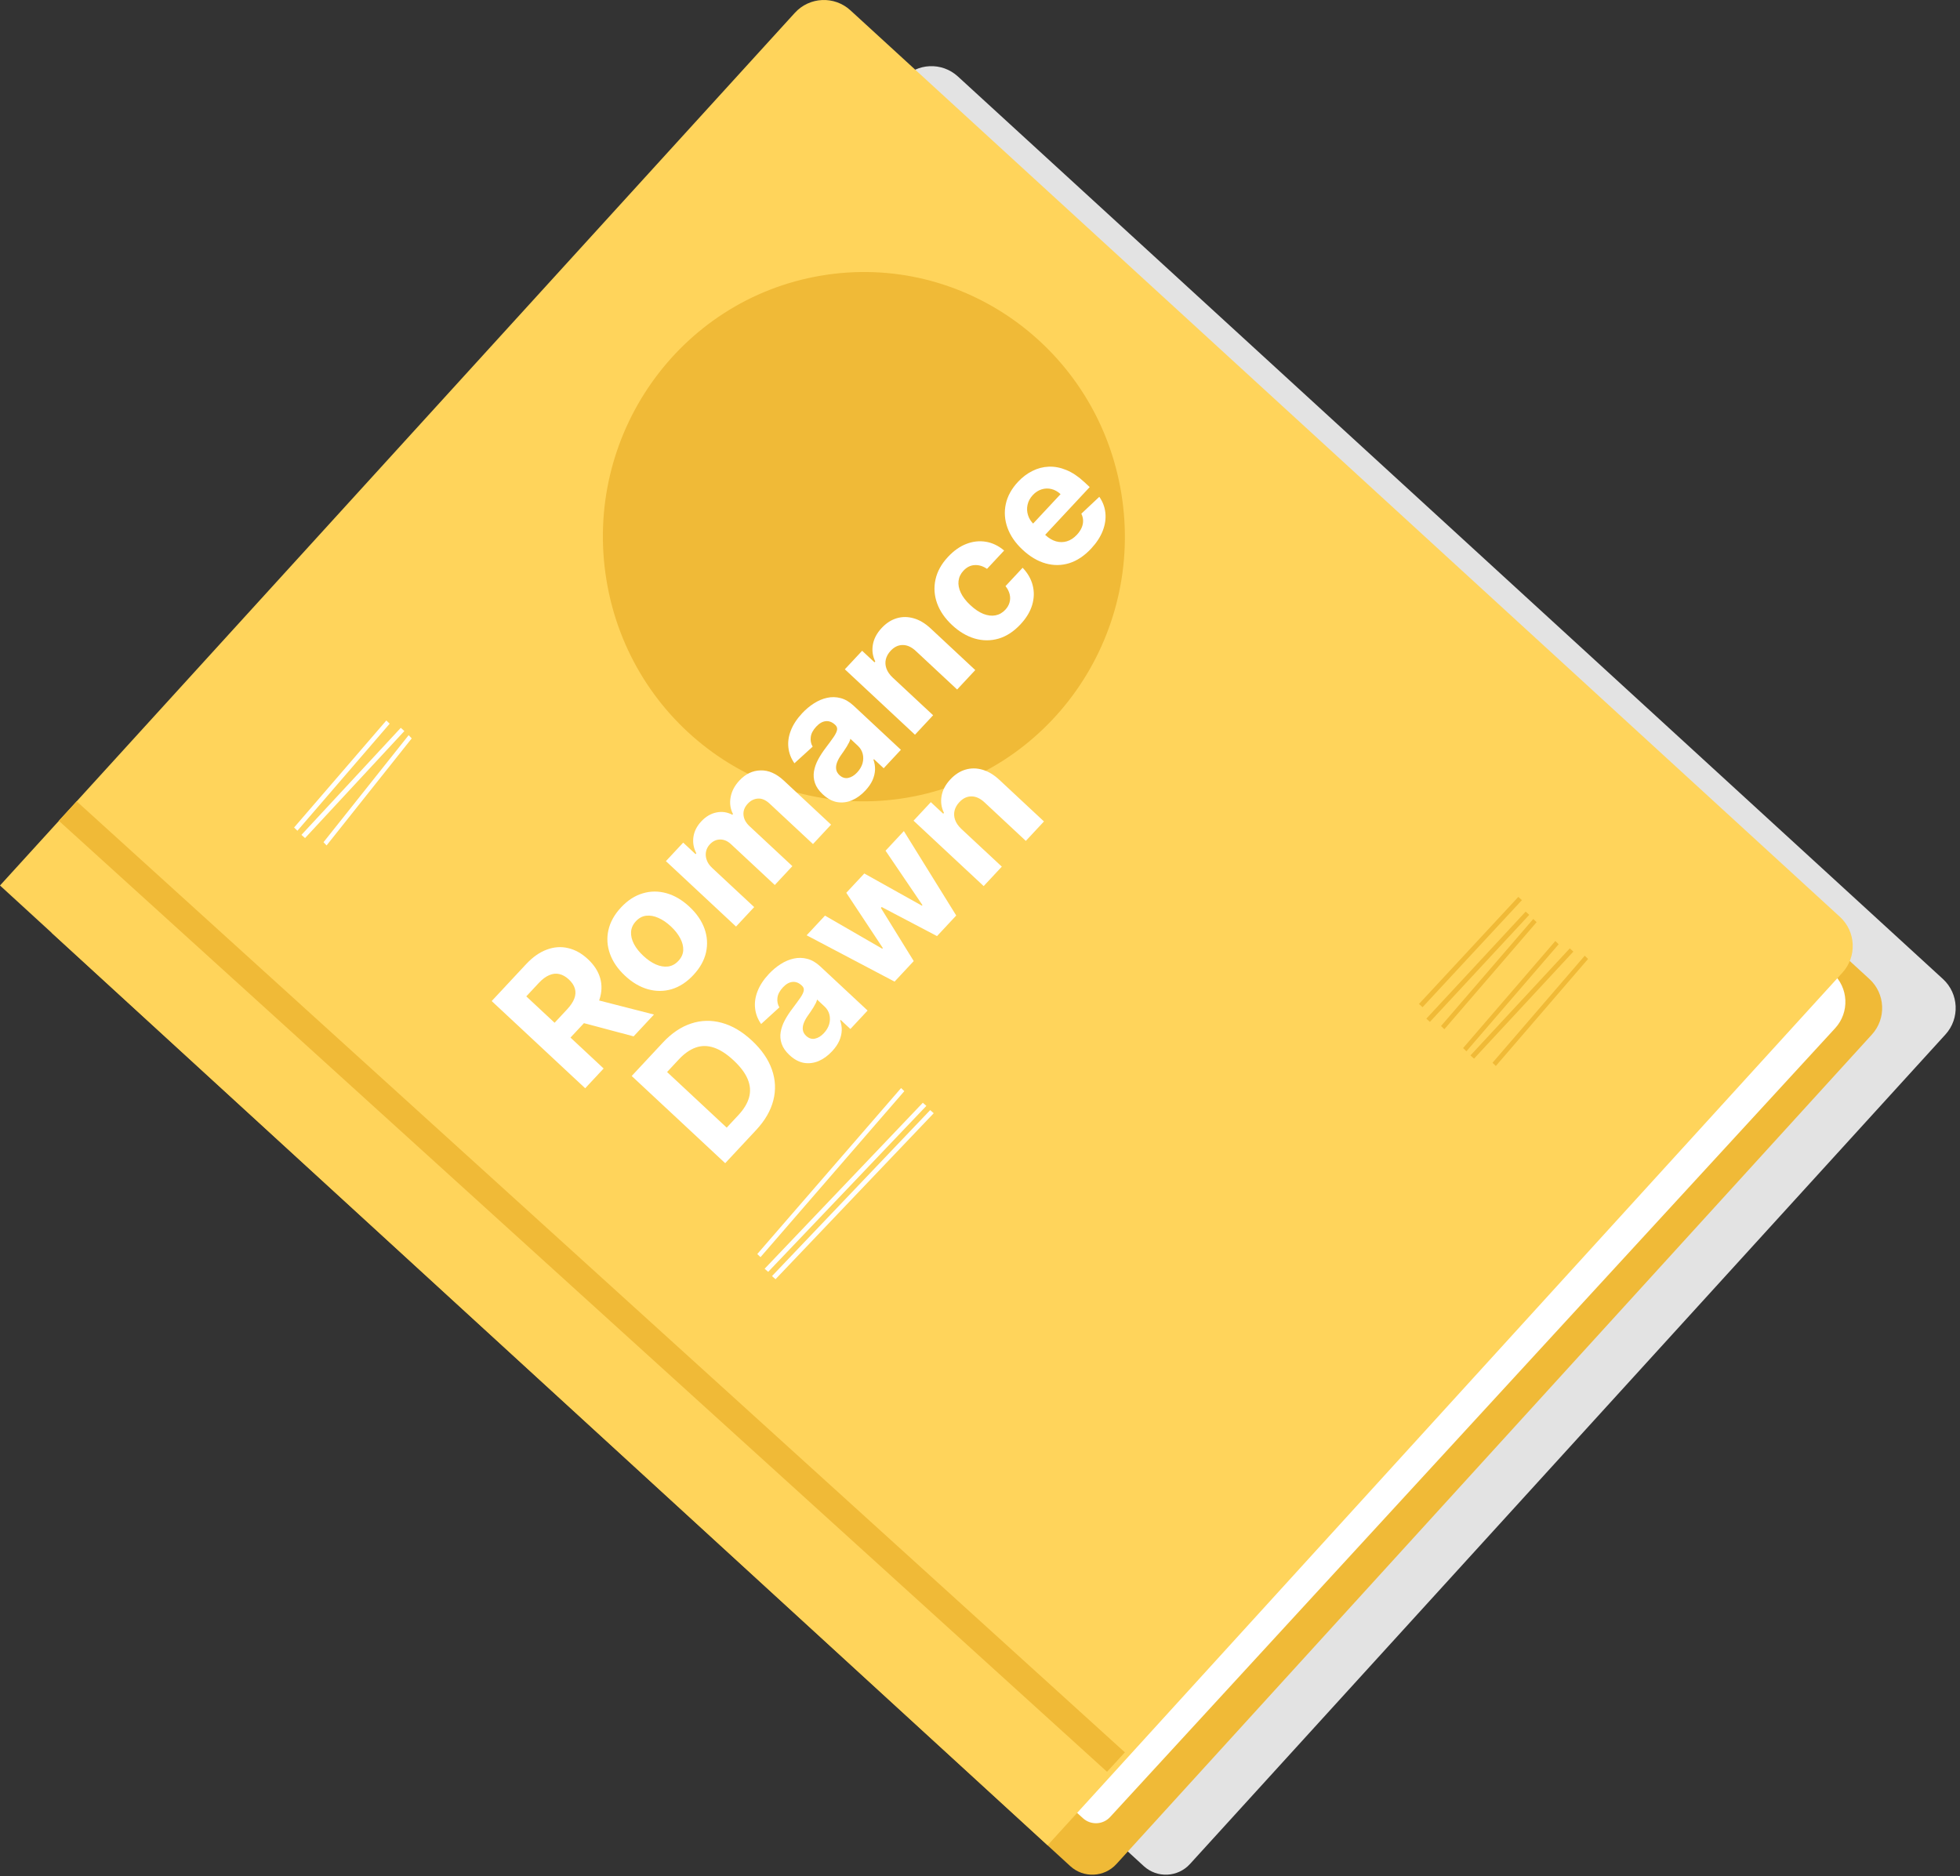<svg width="258" height="247" viewBox="0 0 258 247" fill="none" xmlns="http://www.w3.org/2000/svg">
<rect x="0" y="0" width="258" height="247" fill="#333333" stroke="none"/>
<path d="M256.082 136.184L156.639 245.379C155.035 247.14 152.313 247.264 150.558 245.655L16.452 122.776L118.799 10.394C120.72 8.284 123.982 8.136 126.085 10.063L255.753 128.876C257.855 130.803 258.003 134.075 256.082 136.184Z" fill="#E3E3E3"/>
<path d="M246.404 136.184L146.961 245.379C145.358 247.14 142.635 247.264 140.88 245.655L6.775 122.776L109.121 10.394C111.043 8.284 114.304 8.136 116.407 10.063L246.075 128.876C248.178 130.803 248.325 134.075 246.404 136.184Z" fill="#F0BA37"/>
<path d="M241.562 135.358L146.129 239.192C145.187 240.218 143.588 240.289 142.557 239.353L6.775 116.073L103.913 10.383C105.839 8.287 109.109 8.14 111.218 10.055L241.231 128.097C243.339 130.011 243.488 133.262 241.562 135.358Z" fill="white"/>
<path d="M242.526 128.038L137.901 242.915L0 116.567L104.626 1.692C106.555 -0.427 109.832 -0.576 111.945 1.36L242.196 120.698C244.308 122.633 244.456 125.92 242.526 128.038Z" fill="#FFD45B"/>
<path d="M148.071 230.681L145.721 233.236L7.742 108.045L10.093 105.488L148.071 230.681Z" fill="#F0BA37"/>
<path d="M119.038 143.641L100.107 165.491L99.682 165.081L118.612 143.232L119.038 143.641Z" fill="white"/>
<path d="M121.941 145.578L101.118 167.427L100.65 167.017L121.473 145.168L121.941 145.578Z" fill="white"/>
<path d="M122.909 146.545L102.085 168.395L101.618 167.985L122.442 146.135L122.909 146.545Z" fill="white"/>
<path d="M51.293 95.268L39.149 109.359L38.711 108.935L50.855 94.843L51.293 95.268Z" fill="white"/>
<path d="M53.228 96.235L40.153 110.327L39.679 109.903L52.756 95.81L53.228 96.235Z" fill="white"/>
<path d="M54.196 97.203L42.988 111.295L42.583 110.871L53.792 96.779L54.196 97.203Z" fill="white"/>
<path d="M205.171 124.301L193.027 138.393L192.589 137.969L204.732 123.876L205.171 124.301Z" fill="#F0BA37"/>
<path d="M207.107 125.269L194.031 139.361L193.558 138.937L206.634 124.845L207.107 125.269Z" fill="#F0BA37"/>
<path d="M209.042 126.236L196.899 140.329L196.461 139.904L208.603 125.812L209.042 126.236Z" fill="#F0BA37"/>
<path d="M200.332 118.494L187.255 132.587L186.783 132.162L199.86 118.07L200.332 118.494Z" fill="#F0BA37"/>
<path d="M201.3 120.43L188.222 134.522L187.751 134.097L200.827 120.005L201.3 120.43Z" fill="#F0BA37"/>
<path d="M202.268 121.396L190.125 135.49L189.686 135.065L201.829 120.973L202.268 121.396Z" fill="#F0BA37"/>
<path d="M147.598 64.914C150.72 83.891 138.082 101.841 119.369 105.008C100.656 108.174 82.954 95.358 79.833 76.382C76.71 57.406 89.348 39.455 108.061 36.288C126.774 33.122 144.475 45.938 147.598 64.914Z" fill="#F0BA37"/>
<path d="M143.628 72.219C142.742 73.168 141.788 73.806 140.764 74.133C139.74 74.451 138.702 74.464 137.649 74.171C136.592 73.875 135.576 73.273 134.603 72.365C133.653 71.479 132.992 70.517 132.618 69.48C132.245 68.442 132.17 67.402 132.393 66.359C132.621 65.312 133.156 64.336 134.001 63.431C134.569 62.822 135.196 62.346 135.882 62.005C136.567 61.655 137.288 61.465 138.042 61.435C138.801 61.401 139.578 61.548 140.372 61.877C141.163 62.203 141.951 62.731 142.736 63.464L143.439 64.12L136.169 71.915L134.582 70.435L139.605 65.05C139.236 64.706 138.835 64.482 138.401 64.377C137.967 64.272 137.537 64.287 137.111 64.421C136.686 64.549 136.299 64.799 135.951 65.171C135.589 65.56 135.358 65.989 135.258 66.457C135.157 66.918 135.179 67.373 135.323 67.821C135.462 68.266 135.712 68.661 136.073 69.005L137.582 70.412C138.039 70.838 138.512 71.122 139.001 71.263C139.494 71.401 139.977 71.398 140.449 71.254C140.92 71.109 141.356 70.823 141.756 70.394C142.021 70.11 142.224 69.812 142.365 69.501C142.505 69.19 142.573 68.875 142.57 68.558C142.567 68.24 142.49 67.928 142.34 67.624L144.705 65.401C145.162 66.052 145.429 66.762 145.506 67.531C145.583 68.292 145.466 69.075 145.157 69.88C144.848 70.678 144.338 71.458 143.628 72.219Z" fill="white"/>
<path d="M134.33 82.188C133.448 83.133 132.489 83.76 131.453 84.067C130.417 84.367 129.37 84.364 128.313 84.06C127.259 83.752 126.266 83.162 125.332 82.291C124.387 81.41 123.727 80.454 123.354 79.424C122.981 78.386 122.91 77.342 123.14 76.291C123.367 75.237 123.916 74.243 124.787 73.309C125.538 72.504 126.342 71.935 127.199 71.603C128.055 71.271 128.913 71.175 129.77 71.316C130.628 71.457 131.43 71.841 132.177 72.471L129.924 74.886C129.399 74.525 128.861 74.359 128.307 74.39C127.754 74.413 127.259 74.659 126.821 75.128C126.451 75.525 126.236 75.972 126.176 76.471C126.116 76.961 126.213 77.479 126.469 78.025C126.724 78.57 127.142 79.114 127.723 79.656C128.312 80.205 128.888 80.592 129.45 80.817C130.016 81.037 130.545 81.1 131.038 81.005C131.531 80.911 131.962 80.665 132.332 80.268C132.605 79.976 132.79 79.657 132.886 79.313C132.987 78.965 132.994 78.608 132.907 78.242C132.821 77.869 132.637 77.507 132.358 77.157L134.611 74.741C135.279 75.438 135.721 76.21 135.936 77.055C136.151 77.893 136.129 78.752 135.869 79.634C135.609 80.515 135.096 81.366 134.33 82.188Z" fill="white"/>
<path d="M117.491 89.18L122.828 94.157L120.44 96.718L111.209 88.108L113.485 85.668L115.113 87.187L115.214 87.079C114.868 86.374 114.763 85.635 114.899 84.862C115.031 84.087 115.416 83.356 116.055 82.671C116.653 82.03 117.314 81.602 118.04 81.386C118.765 81.171 119.511 81.174 120.279 81.396C121.042 81.613 121.782 82.057 122.5 82.725L128.377 88.208L125.989 90.768L120.568 85.712C120.007 85.181 119.432 84.914 118.843 84.911C118.249 84.905 117.714 85.158 117.235 85.671C116.914 86.015 116.704 86.389 116.606 86.792C116.511 87.19 116.537 87.597 116.683 88.01C116.829 88.416 117.098 88.806 117.491 89.18Z" fill="white"/>
<path d="M113.913 104.066C113.364 104.655 112.772 105.084 112.138 105.354C111.5 105.621 110.853 105.699 110.198 105.591C109.543 105.474 108.911 105.131 108.302 104.563C107.789 104.085 107.446 103.589 107.273 103.076C107.1 102.562 107.059 102.044 107.149 101.522C107.24 100.999 107.423 100.481 107.7 99.968C107.98 99.45 108.311 98.942 108.693 98.444C109.138 97.855 109.49 97.374 109.748 97C110.002 96.623 110.148 96.314 110.187 96.072C110.225 95.831 110.146 95.618 109.949 95.435L109.913 95.401C109.533 95.046 109.126 94.892 108.693 94.938C108.265 94.98 107.846 95.219 107.439 95.656C107.009 96.117 106.77 96.579 106.72 97.042C106.666 97.501 106.75 97.917 106.973 98.289L104.572 100.478C104.123 99.834 103.859 99.146 103.779 98.412C103.695 97.674 103.803 96.924 104.102 96.162C104.4 95.392 104.894 94.638 105.581 93.901C106.06 93.388 106.577 92.953 107.135 92.597C107.696 92.236 108.273 91.991 108.865 91.862C109.462 91.729 110.057 91.741 110.652 91.898C111.242 92.052 111.812 92.385 112.361 92.897L118.587 98.704L116.323 101.132L115.043 99.939L114.975 100.011C115.126 100.428 115.195 100.864 115.184 101.318C115.168 101.768 115.06 102.225 114.859 102.689C114.655 103.15 114.339 103.609 113.913 104.066ZM112.83 101.684C113.181 101.308 113.417 100.906 113.538 100.479C113.655 100.049 113.662 99.632 113.559 99.228C113.455 98.825 113.241 98.472 112.917 98.169L111.937 97.256C111.915 97.384 111.86 97.539 111.773 97.721C111.686 97.894 111.58 98.084 111.456 98.29C111.327 98.492 111.197 98.692 111.064 98.891C110.927 99.086 110.804 99.262 110.693 99.421C110.457 99.763 110.282 100.091 110.169 100.405C110.056 100.719 110.023 101.015 110.072 101.292C110.116 101.566 110.259 101.815 110.499 102.039C110.848 102.364 111.232 102.486 111.651 102.406C112.071 102.318 112.464 102.077 112.83 101.684Z" fill="white"/>
<path d="M96.886 121.972L87.655 113.362L89.93 110.922L91.559 112.441L91.66 112.332C91.299 111.636 91.171 110.917 91.277 110.177C91.383 109.437 91.727 108.754 92.31 108.129C92.901 107.496 93.562 107.105 94.293 106.955C95.02 106.802 95.721 106.902 96.397 107.254L96.486 107.158C96.133 106.476 96.028 105.742 96.171 104.953C96.314 104.158 96.701 103.421 97.333 102.744C98.136 101.883 99.063 101.44 100.112 101.415C101.162 101.382 102.187 101.833 103.189 102.767L109.397 108.557L107.015 111.112L101.311 105.792C100.799 105.314 100.287 105.091 99.776 105.124C99.266 105.158 98.82 105.379 98.439 105.787C98.005 106.252 97.815 106.753 97.869 107.29C97.918 107.823 98.184 108.314 98.665 108.763L104.302 114.02L101.987 116.502L96.229 111.133C95.776 110.71 95.294 110.504 94.783 110.514C94.275 110.52 93.826 110.734 93.433 111.154C93.168 111.439 93.001 111.762 92.932 112.125C92.863 112.481 92.895 112.844 93.028 113.215C93.157 113.583 93.392 113.925 93.733 114.243L99.274 119.411L96.886 121.972Z" fill="white"/>
<path d="M91.276 128.348C90.406 129.282 89.454 129.904 88.422 130.215C87.39 130.519 86.346 130.522 85.288 130.225C84.228 129.925 83.224 129.334 82.279 128.452C81.325 127.563 80.664 126.601 80.294 125.567C79.921 124.53 79.852 123.488 80.087 122.44C80.321 121.386 80.874 120.391 81.745 119.458C82.615 118.524 83.567 117.906 84.599 117.603C85.631 117.291 86.677 117.286 87.738 117.586C88.795 117.883 89.8 118.476 90.754 119.365C91.7 120.247 92.359 121.207 92.733 122.244C93.102 123.278 93.169 124.322 92.935 125.377C92.7 126.424 92.147 127.415 91.276 128.348ZM89.304 126.486C89.7 126.062 89.911 125.595 89.936 125.086C89.957 124.574 89.824 124.049 89.538 123.513C89.255 122.972 88.846 122.451 88.309 121.951C87.772 121.45 87.224 121.077 86.665 120.833C86.11 120.585 85.578 120.489 85.068 120.546C84.558 120.602 84.105 120.843 83.709 121.268C83.309 121.696 83.095 122.171 83.067 122.691C83.042 123.208 83.171 123.736 83.453 124.277C83.739 124.814 84.151 125.332 84.688 125.833C85.225 126.334 85.771 126.708 86.326 126.956C86.885 127.201 87.421 127.292 87.935 127.232C88.448 127.164 88.904 126.915 89.304 126.486Z" fill="white"/>
<path d="M77.03 143.26L64.722 131.78L69.251 126.924C70.118 125.995 71.024 125.356 71.97 125.01C72.915 124.655 73.851 124.587 74.777 124.807C75.703 125.019 76.573 125.504 77.386 126.263C78.204 127.025 78.742 127.857 79.002 128.759C79.258 129.658 79.231 130.587 78.919 131.547C78.611 132.504 78.016 133.455 77.135 134.401L74.102 137.652L72.011 135.701L74.651 132.871C75.114 132.374 75.431 131.898 75.601 131.442C75.771 130.986 75.795 130.552 75.672 130.137C75.553 129.719 75.291 129.321 74.886 128.943C74.477 128.562 74.056 128.323 73.623 128.226C73.193 128.124 72.751 128.173 72.296 128.371C71.841 128.561 71.38 128.907 70.913 129.407L69.277 131.162L79.457 140.658L77.03 143.26ZM77.629 131.389L86.083 133.554L83.404 136.427L75.011 134.196L77.629 131.389Z" fill="white"/>
<path d="M126.534 109.108L131.871 114.086L129.483 116.646L120.252 108.036L122.527 105.596L124.156 107.115L124.257 107.007C123.911 106.302 123.805 105.563 123.941 104.791C124.073 104.015 124.459 103.284 125.098 102.599C125.696 101.958 126.357 101.53 127.082 101.315C127.808 101.099 128.554 101.103 129.321 101.324C130.085 101.542 130.825 101.985 131.542 102.654L137.42 108.136L135.032 110.696L129.611 105.64C129.05 105.109 128.475 104.842 127.885 104.839C127.292 104.833 126.756 105.086 126.278 105.599C125.957 105.944 125.747 106.317 125.648 106.72C125.554 107.119 125.579 107.525 125.726 107.938C125.872 108.344 126.141 108.734 126.534 109.108Z" fill="white"/>
<path d="M117.754 129.221L106.18 123.123L108.596 120.533L116.132 124.887L116.211 124.803L111.399 117.528L113.77 114.986L121.349 119.222L121.422 119.144L116.567 111.987L118.977 109.402L125.871 120.518L123.343 123.229L116.058 119.401L115.951 119.515L120.277 126.516L117.754 129.221Z" fill="white"/>
<path d="M109.529 138.39C108.98 138.979 108.388 139.408 107.754 139.679C107.116 139.945 106.469 140.024 105.814 139.915C105.159 139.798 104.527 139.456 103.918 138.888C103.405 138.409 103.062 137.913 102.889 137.4C102.716 136.887 102.675 136.369 102.765 135.846C102.856 135.323 103.039 134.805 103.316 134.292C103.596 133.774 103.928 133.266 104.31 132.769C104.754 132.179 105.106 131.698 105.364 131.325C105.618 130.948 105.765 130.638 105.803 130.396C105.841 130.155 105.762 129.942 105.565 129.759L105.529 129.726C105.149 129.371 104.742 129.216 104.31 129.262C103.881 129.304 103.463 129.544 103.055 129.98C102.626 130.441 102.386 130.903 102.336 131.366C102.282 131.825 102.367 132.241 102.589 132.613L100.188 134.802C99.739 134.158 99.475 133.47 99.395 132.736C99.311 131.999 99.419 131.249 99.718 130.486C100.017 129.716 100.51 128.962 101.197 128.225C101.676 127.712 102.194 127.278 102.751 126.921C103.312 126.56 103.889 126.315 104.482 126.186C105.078 126.053 105.673 126.065 106.268 126.223C106.859 126.377 107.428 126.71 107.977 127.221L114.204 133.029L111.939 135.457L110.659 134.263L110.592 134.335C110.742 134.752 110.811 135.188 110.8 135.642C110.785 136.092 110.677 136.549 110.476 137.014C110.271 137.474 109.955 137.933 109.529 138.39ZM108.446 136.009C108.797 135.632 109.034 135.23 109.154 134.804C109.271 134.373 109.278 133.956 109.175 133.553C109.072 133.149 108.858 132.796 108.533 132.494L107.554 131.58C107.531 131.709 107.476 131.864 107.389 132.045C107.302 132.218 107.197 132.408 107.072 132.614C106.943 132.816 106.813 133.017 106.68 133.215C106.543 133.41 106.42 133.587 106.309 133.746C106.073 134.087 105.898 134.415 105.785 134.729C105.672 135.043 105.64 135.339 105.688 135.616C105.732 135.89 105.875 136.139 106.115 136.363C106.464 136.688 106.848 136.811 107.268 136.73C107.687 136.642 108.08 136.401 108.446 136.009Z" fill="white"/>
<path d="M99.53 148.76L95.46 153.123L83.152 141.644L87.255 137.244C88.41 136.006 89.65 135.17 90.977 134.736C92.299 134.299 93.643 134.268 95.009 134.643C96.378 135.014 97.702 135.795 98.98 136.987C100.263 138.183 101.138 139.453 101.608 140.797C102.081 142.138 102.143 143.488 101.795 144.849C101.451 146.207 100.696 147.51 99.53 148.76ZM95.658 148.442L97.199 146.789C97.917 146.02 98.384 145.245 98.601 144.466C98.818 143.68 98.761 142.885 98.431 142.083C98.1 141.272 97.476 140.439 96.559 139.583C95.649 138.735 94.781 138.176 93.954 137.906C93.13 137.633 92.337 137.631 91.575 137.902C90.813 138.173 90.073 138.693 89.356 139.462L87.809 141.121L95.658 148.442Z" fill="white"/>
</svg>
